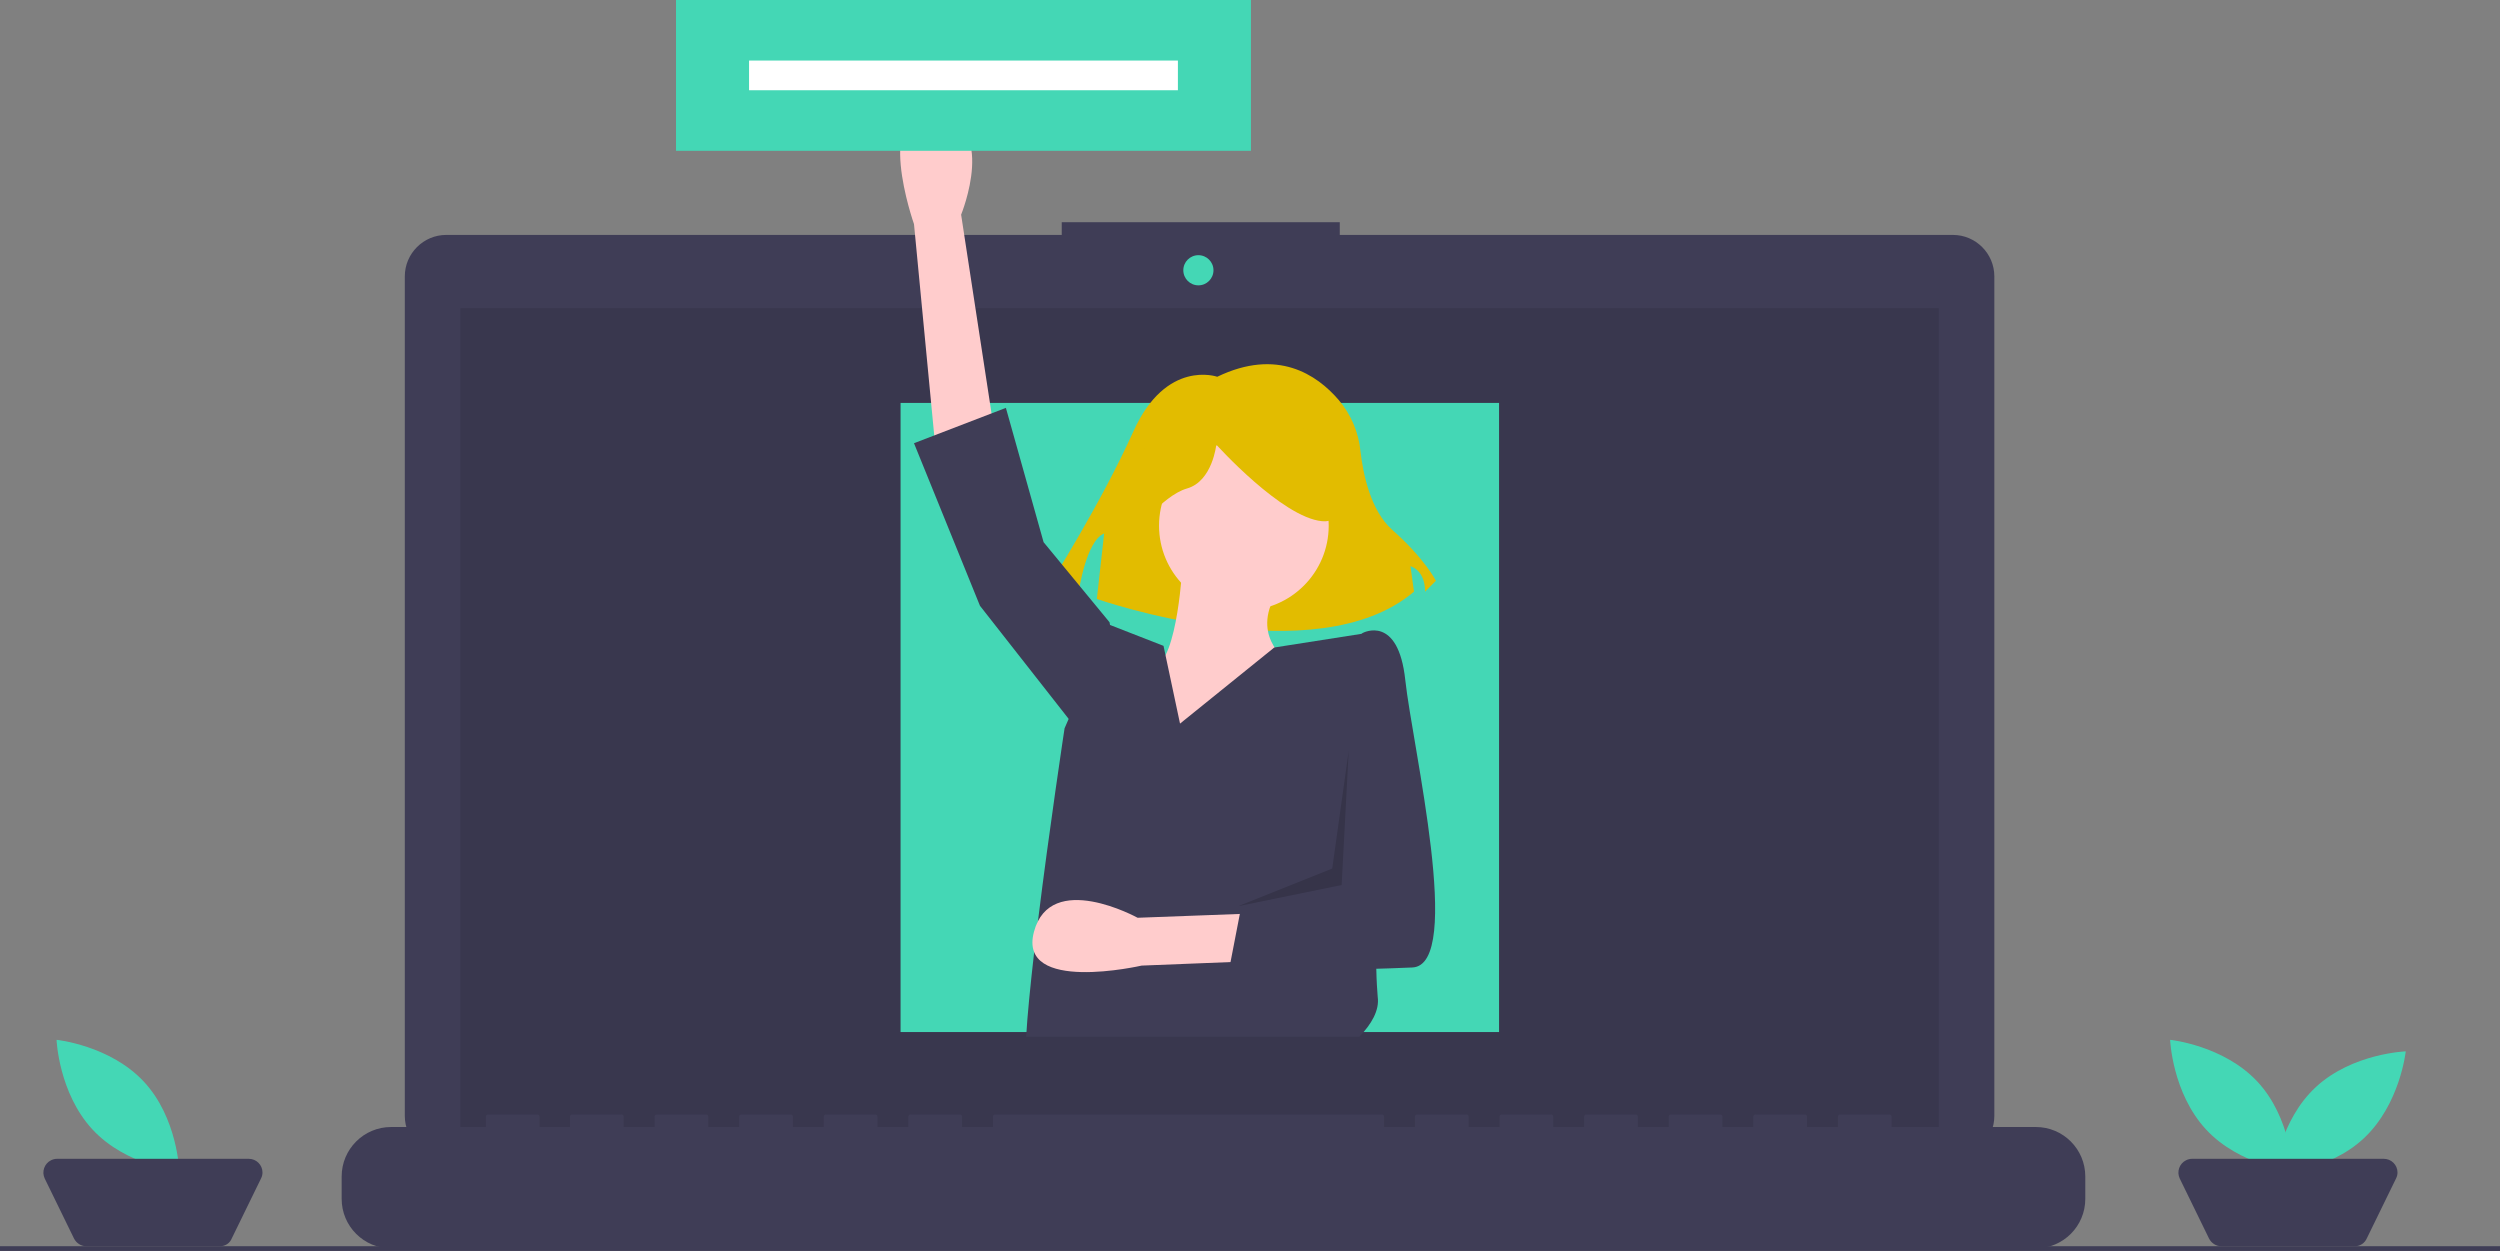 <?xml version="1.0" encoding="utf-8"?>
<!-- Generator: Adobe Illustrator 24.0.3, SVG Export Plug-In . SVG Version: 6.00 Build 0)  -->
<svg version="1.1" id="b665ac0c-e2fc-4bb5-9b25-39c3bd142587"
	 xmlns="http://www.w3.org/2000/svg" xmlns:xlink="http://www.w3.org/1999/xlink" x="0px" y="0px" viewBox="0 0 1061 530.9"
	 style="enable-background:new 0 0 1061 530.9;" xml:space="preserve">
<rect x="0" y="0" width="1061" height="530.9" fill="#808080" stroke="none"/>
<style type="text/css">
	.st0{fill:#3F3D56;}
	.st1{opacity:0.1;enable-background:new    ;}
	.st2{fill:#44D7B5;}
	.st3{fill:#E2BC00;}
	.st4{fill:#FFCCCC;}
	.st5{opacity:0.15;enable-background:new    ;}
	.st6{fill:#FFFFFF;}
</style>
<title>online_ad</title>
<path class="st0" d="M828.8,99.7H568.6v-5.4h-118v5.4H189.4c-9.7,0-17.6,7.9-17.6,17.6v0v356.3c0,9.7,7.9,17.6,17.6,17.6h639.4
	c9.7,0,17.6-7.9,17.6-17.6V117.3C846.4,107.6,838.5,99.7,828.8,99.7L828.8,99.7z"/>
<rect x="195.4" y="130.8" class="st1" width="627.4" height="353.9"/>
<circle class="st2" cx="508.6" cy="114.7" r="6.4"/>
<path class="st0" d="M864,478.3h-61.2v-4.4c0-0.5-0.4-0.9-0.9-0.9l0,0h-21c-0.5,0-0.9,0.4-0.9,0.9l0,0v4.4h-13.1v-4.4
	c0-0.5-0.4-0.9-0.9-0.9l0,0h-21c-0.5,0-0.9,0.4-0.9,0.9l0,0v4.4h-13.1v-4.4c0-0.5-0.4-0.9-0.9-0.9l0,0h-21c-0.5,0-0.9,0.4-0.9,0.9
	l0,0v4.4h-13.1v-4.4c0-0.5-0.4-0.9-0.9-0.9l0,0h-21c-0.5,0-0.9,0.4-0.9,0.9l0,0v4.4h-13.1v-4.4c0-0.5-0.4-0.9-0.9-0.9l0,0h-21
	c-0.5,0-0.9,0.4-0.9,0.9l0,0v4.4h-13.1v-4.4c0-0.5-0.4-0.9-0.9-0.9l0,0h-21c-0.5,0-0.9,0.4-0.9,0.9l0,0v4.4h-13.1v-4.4
	c0-0.5-0.4-0.9-0.9-0.9l0,0H422.3c-0.5,0-0.9,0.4-0.9,0.9l0,0v4.4h-13.1v-4.4c0-0.5-0.4-0.9-0.9-0.9h0h-21c-0.5,0-0.9,0.4-0.9,0.9v0
	v4.4h-13.1v-4.4c0-0.5-0.4-0.9-0.9-0.9h0h-21c-0.5,0-0.9,0.4-0.9,0.9l0,0v4.4h-13.1v-4.4c0-0.5-0.4-0.9-0.9-0.9h0h-21
	c-0.5,0-0.9,0.4-0.9,0.9l0,0v4.4h-13.1v-4.4c0-0.5-0.4-0.9-0.9-0.9h0h-21c-0.5,0-0.9,0.4-0.9,0.9l0,0v4.4h-13.1v-4.4
	c0-0.5-0.4-0.9-0.9-0.9h0h-21c-0.5,0-0.9,0.4-0.9,0.9l0,0v4.4H229v-4.4c0-0.5-0.4-0.9-0.9-0.9h0h-21c-0.5,0-0.9,0.4-0.9,0.9l0,0v4.4
	H166c-11.6,0-21,9.4-21,21v9.5c0,11.6,9.4,21,21,21h698c11.6,0,21-9.4,21-21v-9.5C885,487.7,875.6,478.3,864,478.3z"/>
<rect x="382.2" y="171" class="st2" width="254" height="267"/>
<path class="st3" d="M516.6,159.9c0,0-21.7-7.7-35.6,23.2s-35.6,65-35.6,65l12.4,3.1c0,0,3.1-21.7,10.8-24.8l-3.1,27.8
	c0,0,92.8,32.5,134.6-3.1l-1.5-10.8c0,0,6.2,1.5,6.2,10.8l4.6-4.6c0,0-4.6-9.3-18.6-21.7c-9.1-8.1-12.3-23.6-13.4-33.2
	c-0.8-8.1-4-15.7-9.3-21.9C558.9,159,542.1,147.6,516.6,159.9z"/>
<path class="st4" d="M396.9,189.1l-9-94c0,0-18-51,9-47s11,43,11,43l15,98H396.9z"/>
<circle class="st4" cx="527.9" cy="223.1" r="36"/>
<path class="st4" d="M501.9,239.1c0,0-2,41-12,44s-38,36-25,46s88,3,88,3l-7-52c0,0-16-11-3-30L501.9,239.1z"/>
<path class="st0" d="M576.9,440H435.5c0.5-9,1.8-21.8,3.4-35.9c0.5-4.3,1-8.7,1.6-13.1c4.8-39,11.3-81.9,11.3-81.9l1.7-3.9
	l17.3-40.1l0.2,0.1l22.8,8.9l0.8,3.8l6.2,29.2l40-32.3l37-5.8l2.5-0.4l4.5,42.5c0,0-0.2,9.5-0.4,23c-0.2,15.5-0.5,36.4-0.5,54.3
	c0,8.5,0.1,16.4,0.2,22.7c0.1,5.3,0.4,9.5,0.6,12C585.5,428.8,582,434.7,576.9,440z"/>
<polygon class="st0" points="471.9,270.1 470.9,264.1 442.9,230.1 426.9,173.1 387.9,188.1 415.9,257.1 455.9,308.1 "/>
<path class="st3" d="M480.6,227.4c0,0,12.4-17,23.2-20.1s12.4-18.6,12.4-18.6s27.8,30.9,44.9,32.5s1.5-37.1,1.5-37.1l-30.9-7.7
	l-29.4,3.1L479,194.9L480.6,227.4z"/>
<path class="st4" d="M580.2,406l-95.7,3.8c0,0-52.7,12.1-45.7-14.3s44-6,44-6l99.1-3.7L580.2,406z"/>
<path class="st0" d="M569.4,275.6l9-7c0,0,15-8,18,20s25,121,3,122s-78,2-78,2l6-31l46-3L569.4,275.6z"/>
<polygon class="st5" points="572.4,318.6 569.4,375.6 525.4,384.6 565.4,368.6 "/>
<rect x="286.9" class="st2" width="244" height="64"/>
<rect y="528.9" class="st0" width="1061" height="2"/>
<path class="st2" d="M958,459c14.4,15.4,15.1,38.1,15.1,38.1s-22.6-2.3-36.9-17.8S921,441.3,921,441.3S943.6,443.6,958,459z"/>
<path class="st2" d="M1003.2,483.1c-15.4,14.4-38.1,15.1-38.1,15.1s2.3-22.6,17.8-36.9s38.1-15.1,38.1-15.1
	S1018.6,468.7,1003.2,483.1z"/>
<path class="st0" d="M999.4,528.9h-56.7c-2.2,0-4.2-1.3-5.2-3.3l-12.4-25.4c-1.4-2.9-0.2-6.4,2.7-7.8c0.8-0.4,1.7-0.6,2.5-0.6h81.4
	c3.2,0,5.8,2.6,5.8,5.8c0,0.9-0.2,1.7-0.6,2.5l-12.4,25.4C1003.6,527.6,1001.6,528.9,999.4,528.9z"/>
<path class="st2" d="M61,459c14.4,15.4,15.1,38.1,15.1,38.1s-22.6-2.3-36.9-17.8S24,441.3,24,441.3S46.6,443.6,61,459z"/>
<path class="st0" d="M93.4,528.9H36.6c-2.2,0-4.2-1.3-5.2-3.3l-12.4-25.4c-1.4-2.9-0.2-6.4,2.7-7.8c0.8-0.4,1.7-0.6,2.5-0.6h81.4
	c3.2,0,5.8,2.6,5.8,5.8c0,0.9-0.2,1.7-0.6,2.5l-12.4,25.4C97.6,527.6,95.6,528.9,93.4,528.9z"/>
<rect x="317.9" y="25.7" class="st6" width="182" height="12.6"/>
</svg>
